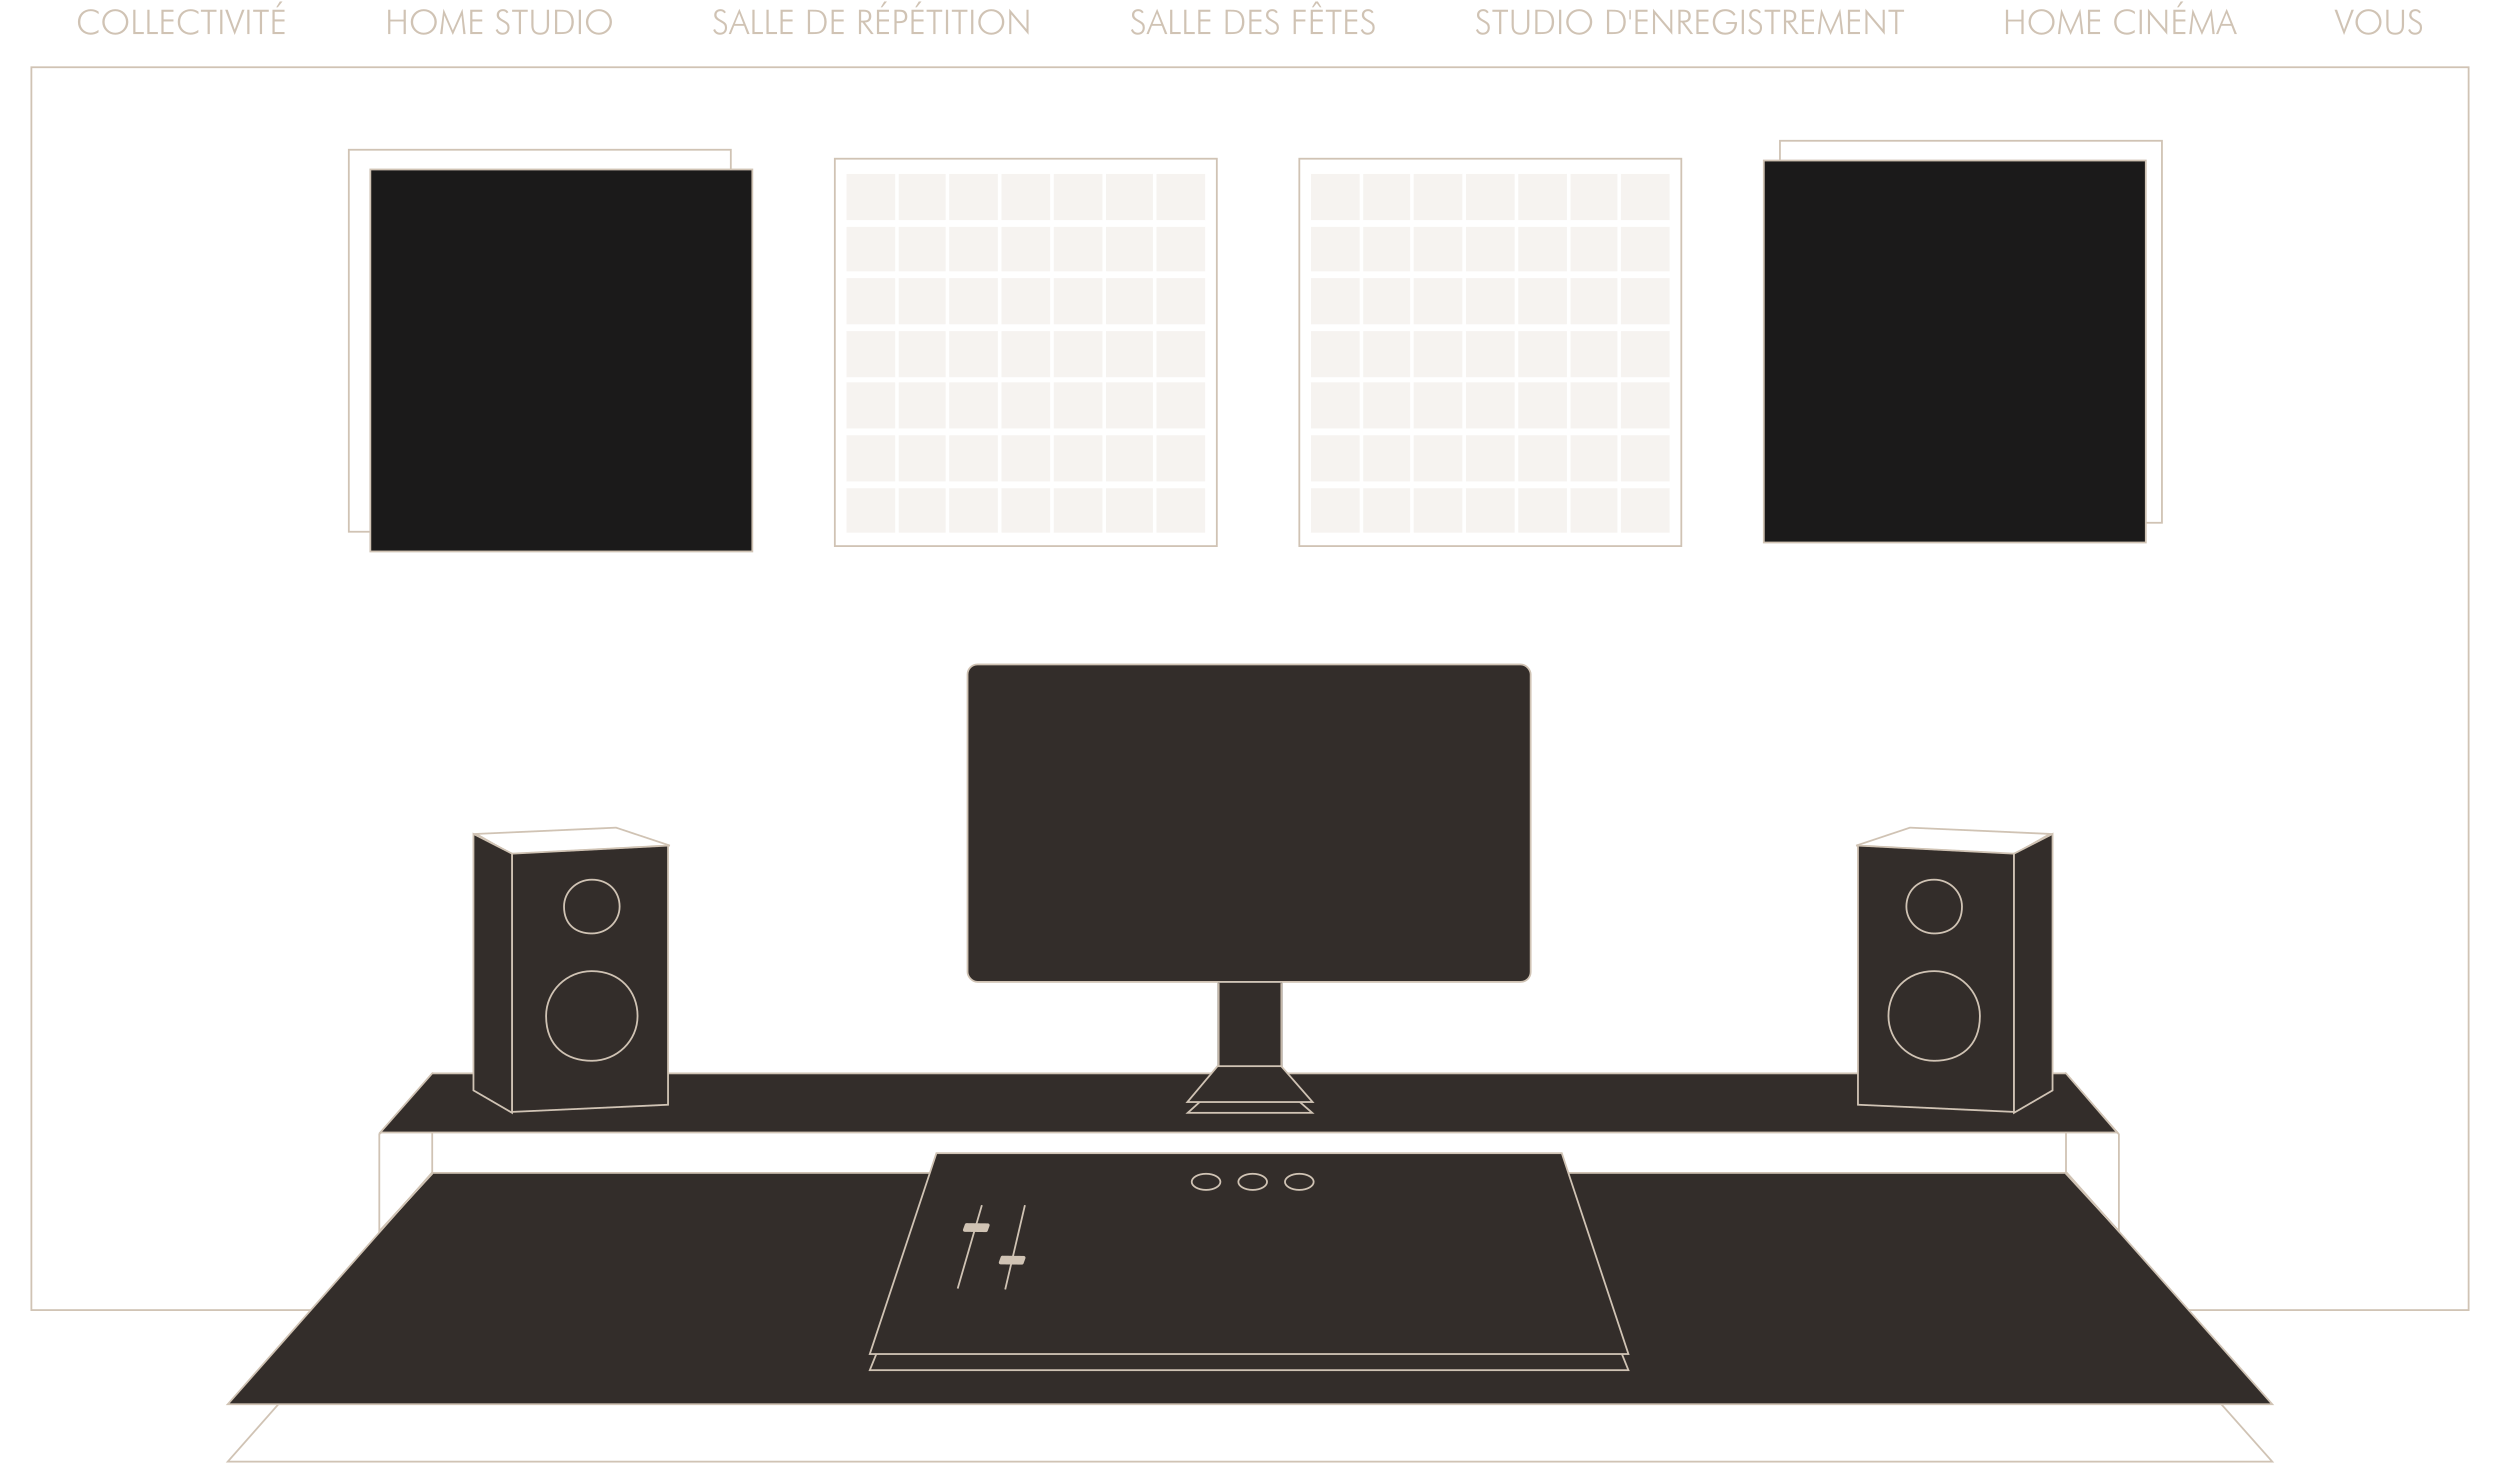 <svg width="1394" height="816" viewBox="0 0 1394 816" fill="none" xmlns="http://www.w3.org/2000/svg">
<rect x="17.5" y="37.5" width="1359" height="693" stroke="#D0C3B4"/>
<path d="M1152.5 686H240.786L127 815H1267L1152.5 686Z" stroke="#D0C3B4"/>
<path d="M1152.5 654H240.786L127 783H1267L1152.5 654Z" fill="#332D2A" stroke="#D0C3B4"/>
<rect x="194.5" y="83.5" width="213" height="213" stroke="#D0C3B4"/>
<rect x="206.5" y="94.5" width="213" height="213" fill="#1B1A1A" stroke="#D0C3B4"/>
<rect x="992.5" y="78.5" width="213" height="213" stroke="#D0C3B4"/>
<rect x="983.5" y="89.5" width="213" height="213" fill="#1B1A1A" stroke="#D0C3B4"/>
<path d="M522.149 672H870.85L908 764H485L522.149 672Z" stroke="#D0C3B4"/>
<path d="M522.149 643H870.85L908 755H485L522.149 643Z" fill="#332D2A" stroke="#D0C3B4"/>
<path d="M241 654.5L211.5 686.5V632.5L241 599V654.5Z" stroke="#D0C3B4"/>
<path d="M1152 654.5L1181.5 686.5V632.5L1152 599V654.5Z" stroke="#D0C3B4"/>
<path d="M1180.5 631.5H212L241 598.5H1152L1180.5 631.5Z" fill="#332D2A" stroke="#D0C3B4"/>
<path d="M343.5 461.5L265.5 465L285.5 476.5L373.5 471.5L343.5 461.5Z" stroke="#D0C3B4"/>
<path d="M285.5 476V620L372.5 616V471.5L285.5 476Z" fill="#332D2A" stroke="#D0C3B4"/>
<path d="M355.5 566.5C355.5 580.298 344.092 591.5 330 591.5C322.908 591.5 316.538 589.525 311.948 585.439C307.366 581.362 304.5 575.132 304.5 566.5C304.5 552.702 315.908 541.5 330 541.5C345.712 541.5 355.5 552.681 355.5 566.5Z" stroke="#D0C3B4"/>
<path d="M345.5 505.5C345.5 513.77 338.575 520.5 330 520.5C325.668 520.5 321.797 519.308 319.016 516.864C316.246 514.428 314.5 510.699 314.5 505.5C314.5 497.231 321.425 490.5 330 490.5C339.564 490.5 345.5 497.21 345.5 505.5Z" stroke="#D0C3B4"/>
<path d="M264 608V465L285.5 476V620.5L264 608Z" fill="#332D2A" stroke="#D0C3B4"/>
<path d="M1065 461.5L1143 465L1123 476.5L1035 471.5L1065 461.5Z" stroke="#D0C3B4"/>
<path d="M1123 476V620L1036 616V471.5L1123 476Z" fill="#332D2A" stroke="#D0C3B4"/>
<path d="M1053 566.5C1053 580.298 1064.41 591.5 1078.5 591.5C1085.59 591.5 1091.96 589.525 1096.55 585.439C1101.13 581.362 1104 575.132 1104 566.5C1104 552.702 1092.59 541.5 1078.5 541.5C1062.79 541.5 1053 552.681 1053 566.5Z" stroke="#D0C3B4"/>
<path d="M1063 505.5C1063 513.77 1069.92 520.5 1078.5 520.5C1082.83 520.5 1086.7 519.308 1089.48 516.864C1092.25 514.428 1094 510.699 1094 505.5C1094 497.231 1087.08 490.5 1078.5 490.5C1068.94 490.5 1063 497.21 1063 505.5Z" stroke="#D0C3B4"/>
<path d="M1144.5 608V465L1123 476V620.5L1144.5 608Z" fill="#332D2A" stroke="#D0C3B4"/>
<rect x="539.5" y="370.5" width="314" height="177" rx="5.5" fill="#332D2A" stroke="#D0C3B4"/>
<mask id="path-24-inside-1_252_4860" fill="white">
<path d="M679 548H715V595H679V548Z"/>
</mask>
<path d="M679 548H715V595H679V548Z" fill="#332D2A"/>
<path d="M714 548V595H716V548H714ZM680 595V548H678V595H680Z" fill="#D0C3B4" mask="url(#path-24-inside-1_252_4860)"/>
<path d="M662.295 620.5L678.833 605.5H714.453L731.665 620.5H662.295Z" stroke="#D0C3B4"/>
<path d="M662.073 614.5L678.873 594.5H714.413L731.899 614.5H662.073Z" fill="#332D2A" stroke="#D0C3B4"/>
<path d="M547.5 672L534 718.5" stroke="#D0C3B4"/>
<path d="M571.5 672L560.5 719" stroke="#D0C3B4"/>
<path d="M538.017 682.686C538.162 682.287 538.543 682.023 538.968 682.028L550.847 682.163C551.537 682.171 552.011 682.857 551.776 683.505L550.742 686.346C550.596 686.745 550.215 687.008 549.79 687.003L537.911 686.868C537.222 686.861 536.747 686.174 536.983 685.526L538.017 682.686Z" fill="#D0C3B4"/>
<path d="M558.017 700.833C558.162 700.434 558.543 700.17 558.968 700.175L570.847 700.31C571.537 700.318 572.011 701.004 571.776 701.652L570.742 704.493C570.596 704.892 570.215 705.156 569.79 705.151L557.911 705.016C557.222 705.008 556.747 704.321 556.983 703.674L558.017 700.833Z" fill="#D0C3B4"/>
<path d="M680.5 659C680.5 660.131 679.717 661.246 678.257 662.105C676.808 662.957 674.774 663.5 672.5 663.5C670.226 663.5 668.192 662.957 666.743 662.105C665.283 661.246 664.5 660.131 664.5 659C664.5 657.869 665.283 656.755 666.743 655.896C668.192 655.043 670.226 654.5 672.5 654.5C674.774 654.5 676.808 655.043 678.257 655.896C679.717 656.755 680.5 657.869 680.5 659Z" stroke="#D0C3B4"/>
<path d="M706.5 659C706.5 660.131 705.717 661.246 704.257 662.105C702.808 662.957 700.774 663.5 698.5 663.5C696.226 663.5 694.192 662.957 692.743 662.105C691.283 661.246 690.5 660.131 690.5 659C690.5 657.869 691.283 656.755 692.743 655.896C694.192 655.043 696.226 654.5 698.5 654.5C700.774 654.5 702.808 655.043 704.257 655.896C705.717 656.755 706.5 657.869 706.5 659Z" stroke="#D0C3B4"/>
<path d="M732.5 659C732.5 660.131 731.717 661.246 730.257 662.105C728.808 662.957 726.774 663.5 724.5 663.5C722.226 663.5 720.192 662.957 718.743 662.105C717.283 661.246 716.5 660.131 716.5 659C716.5 657.869 717.283 656.755 718.743 655.896C720.192 655.043 722.226 654.5 724.5 654.5C726.774 654.5 728.808 655.043 730.257 655.896C731.717 656.755 732.5 657.869 732.5 659Z" stroke="#D0C3B4"/>
<rect x="465.5" y="88.5" width="213" height="216" stroke="#D0C3B4"/>
<g opacity="0.2">
<rect x="472" y="97" width="27.136" height="25.714" fill="#D0C3B4"/>
<rect x="472" y="126.524" width="27.136" height="24.762" fill="#D0C3B4"/>
<rect x="472" y="155.095" width="27.136" height="25.714" fill="#D0C3B4"/>
<rect x="472" y="184.619" width="27.136" height="25.714" fill="#D0C3B4"/>
<rect x="472" y="213.191" width="27.136" height="25.714" fill="#D0C3B4"/>
<rect x="472" y="242.715" width="27.136" height="25.714" fill="#D0C3B4"/>
<rect x="472" y="272.238" width="27.136" height="24.762" fill="#D0C3B4"/>
<rect x="501.146" y="97" width="26.131" height="25.714" fill="#D0C3B4"/>
<rect x="501.146" y="126.524" width="26.131" height="24.762" fill="#D0C3B4"/>
<rect x="501.146" y="155.095" width="26.131" height="25.714" fill="#D0C3B4"/>
<rect x="501.146" y="184.619" width="26.131" height="25.714" fill="#D0C3B4"/>
<rect x="501.146" y="213.191" width="26.131" height="25.714" fill="#D0C3B4"/>
<rect x="501.146" y="242.715" width="26.131" height="25.714" fill="#D0C3B4"/>
<rect x="501.146" y="272.238" width="26.131" height="24.762" fill="#D0C3B4"/>
<rect x="529.286" y="97" width="27.136" height="25.714" fill="#D0C3B4"/>
<rect x="529.286" y="126.524" width="27.136" height="24.762" fill="#D0C3B4"/>
<rect x="529.286" y="155.095" width="27.136" height="25.714" fill="#D0C3B4"/>
<rect x="529.286" y="184.619" width="27.136" height="25.714" fill="#D0C3B4"/>
<rect x="529.286" y="213.191" width="27.136" height="25.714" fill="#D0C3B4"/>
<rect x="529.286" y="242.715" width="27.136" height="25.714" fill="#D0C3B4"/>
<rect x="529.286" y="272.238" width="27.136" height="24.762" fill="#D0C3B4"/>
<rect x="558.432" y="97" width="27.136" height="25.714" fill="#D0C3B4"/>
<rect x="558.432" y="126.524" width="27.136" height="24.762" fill="#D0C3B4"/>
<rect x="558.432" y="155.095" width="27.136" height="25.714" fill="#D0C3B4"/>
<rect x="558.432" y="184.619" width="27.136" height="25.714" fill="#D0C3B4"/>
<rect x="558.432" y="213.191" width="27.136" height="25.714" fill="#D0C3B4"/>
<rect x="558.432" y="242.715" width="27.136" height="25.714" fill="#D0C3B4"/>
<rect x="558.432" y="272.238" width="27.136" height="24.762" fill="#D0C3B4"/>
<rect x="587.578" y="97" width="27.136" height="25.714" fill="#D0C3B4"/>
<rect x="587.578" y="126.524" width="27.136" height="24.762" fill="#D0C3B4"/>
<rect x="587.578" y="155.095" width="27.136" height="25.714" fill="#D0C3B4"/>
<rect x="587.578" y="184.619" width="27.136" height="25.714" fill="#D0C3B4"/>
<rect x="587.578" y="213.191" width="27.136" height="25.714" fill="#D0C3B4"/>
<rect x="587.578" y="242.715" width="27.136" height="25.714" fill="#D0C3B4"/>
<rect x="587.578" y="272.238" width="27.136" height="24.762" fill="#D0C3B4"/>
<rect x="616.724" y="97" width="26.131" height="25.714" fill="#D0C3B4"/>
<rect x="616.724" y="126.524" width="26.131" height="24.762" fill="#D0C3B4"/>
<rect x="616.724" y="155.095" width="26.131" height="25.714" fill="#D0C3B4"/>
<rect x="616.724" y="184.619" width="26.131" height="25.714" fill="#D0C3B4"/>
<rect x="616.724" y="213.191" width="26.131" height="25.714" fill="#D0C3B4"/>
<rect x="616.724" y="242.715" width="26.131" height="25.714" fill="#D0C3B4"/>
<rect x="616.724" y="272.238" width="26.131" height="24.762" fill="#D0C3B4"/>
<rect x="644.864" y="97" width="27.136" height="25.714" fill="#D0C3B4"/>
<rect x="644.864" y="126.524" width="27.136" height="24.762" fill="#D0C3B4"/>
<rect x="644.864" y="155.095" width="27.136" height="25.714" fill="#D0C3B4"/>
<rect x="644.864" y="184.619" width="27.136" height="25.714" fill="#D0C3B4"/>
<rect x="644.864" y="213.191" width="27.136" height="25.714" fill="#D0C3B4"/>
<rect x="644.864" y="242.715" width="27.136" height="25.714" fill="#D0C3B4"/>
<rect x="644.864" y="272.238" width="27.136" height="24.762" fill="#D0C3B4"/>
</g>
<rect x="724.5" y="88.5" width="213" height="216" stroke="#D0C3B4"/>
<g opacity="0.2">
<rect x="731" y="97" width="27.136" height="25.714" fill="#D0C3B4"/>
<rect x="731" y="126.524" width="27.136" height="24.762" fill="#D0C3B4"/>
<rect x="731" y="155.095" width="27.136" height="25.714" fill="#D0C3B4"/>
<rect x="731" y="184.619" width="27.136" height="25.714" fill="#D0C3B4"/>
<rect x="731" y="213.191" width="27.136" height="25.714" fill="#D0C3B4"/>
<rect x="731" y="242.715" width="27.136" height="25.714" fill="#D0C3B4"/>
<rect x="731" y="272.238" width="27.136" height="24.762" fill="#D0C3B4"/>
<rect x="760.146" y="97" width="26.131" height="25.714" fill="#D0C3B4"/>
<rect x="760.146" y="126.524" width="26.131" height="24.762" fill="#D0C3B4"/>
<rect x="760.146" y="155.095" width="26.131" height="25.714" fill="#D0C3B4"/>
<rect x="760.146" y="184.619" width="26.131" height="25.714" fill="#D0C3B4"/>
<rect x="760.146" y="213.191" width="26.131" height="25.714" fill="#D0C3B4"/>
<rect x="760.146" y="242.715" width="26.131" height="25.714" fill="#D0C3B4"/>
<rect x="760.146" y="272.238" width="26.131" height="24.762" fill="#D0C3B4"/>
<rect x="788.286" y="97" width="27.136" height="25.714" fill="#D0C3B4"/>
<rect x="788.286" y="126.524" width="27.136" height="24.762" fill="#D0C3B4"/>
<rect x="788.286" y="155.095" width="27.136" height="25.714" fill="#D0C3B4"/>
<rect x="788.286" y="184.619" width="27.136" height="25.714" fill="#D0C3B4"/>
<rect x="788.286" y="213.191" width="27.136" height="25.714" fill="#D0C3B4"/>
<rect x="788.286" y="242.715" width="27.136" height="25.714" fill="#D0C3B4"/>
<rect x="788.286" y="272.238" width="27.136" height="24.762" fill="#D0C3B4"/>
<rect x="817.432" y="97" width="27.136" height="25.714" fill="#D0C3B4"/>
<rect x="817.432" y="126.524" width="27.136" height="24.762" fill="#D0C3B4"/>
<rect x="817.432" y="155.095" width="27.136" height="25.714" fill="#D0C3B4"/>
<rect x="817.432" y="184.619" width="27.136" height="25.714" fill="#D0C3B4"/>
<rect x="817.432" y="213.191" width="27.136" height="25.714" fill="#D0C3B4"/>
<rect x="817.432" y="242.715" width="27.136" height="25.714" fill="#D0C3B4"/>
<rect x="817.432" y="272.238" width="27.136" height="24.762" fill="#D0C3B4"/>
<rect x="846.578" y="97" width="27.136" height="25.714" fill="#D0C3B4"/>
<rect x="846.578" y="126.524" width="27.136" height="24.762" fill="#D0C3B4"/>
<rect x="846.578" y="155.095" width="27.136" height="25.714" fill="#D0C3B4"/>
<rect x="846.578" y="184.619" width="27.136" height="25.714" fill="#D0C3B4"/>
<rect x="846.578" y="213.191" width="27.136" height="25.714" fill="#D0C3B4"/>
<rect x="846.578" y="242.715" width="27.136" height="25.714" fill="#D0C3B4"/>
<rect x="846.578" y="272.238" width="27.136" height="24.762" fill="#D0C3B4"/>
<rect x="875.724" y="97" width="26.131" height="25.714" fill="#D0C3B4"/>
<rect x="875.724" y="126.524" width="26.131" height="24.762" fill="#D0C3B4"/>
<rect x="875.724" y="155.095" width="26.131" height="25.714" fill="#D0C3B4"/>
<rect x="875.724" y="184.619" width="26.131" height="25.714" fill="#D0C3B4"/>
<rect x="875.724" y="213.191" width="26.131" height="25.714" fill="#D0C3B4"/>
<rect x="875.724" y="242.715" width="26.131" height="25.714" fill="#D0C3B4"/>
<rect x="875.724" y="272.238" width="26.131" height="24.762" fill="#D0C3B4"/>
<rect x="903.864" y="97" width="27.136" height="25.714" fill="#D0C3B4"/>
<rect x="903.864" y="126.524" width="27.136" height="24.762" fill="#D0C3B4"/>
<rect x="903.864" y="155.095" width="27.136" height="25.714" fill="#D0C3B4"/>
<rect x="903.864" y="184.619" width="27.136" height="25.714" fill="#D0C3B4"/>
<rect x="903.864" y="213.191" width="27.136" height="25.714" fill="#D0C3B4"/>
<rect x="903.864" y="242.715" width="27.136" height="25.714" fill="#D0C3B4"/>
<rect x="903.864" y="272.238" width="27.136" height="24.762" fill="#D0C3B4"/>
</g>
<path d="M54.998 7.905L55.017 6.541C54.405 6.068 53.737 5.715 52.995 5.474C52.252 5.233 51.455 5.112 50.592 5.112C49.618 5.112 48.681 5.288 47.781 5.641C46.881 5.993 46.111 6.485 45.48 7.107C44.821 7.747 44.32 8.508 43.968 9.38C43.615 10.261 43.448 11.207 43.448 12.219C43.448 13.258 43.615 14.204 43.959 15.067C44.292 15.939 44.794 16.7 45.461 17.349C46.102 17.989 46.872 18.481 47.772 18.833C48.662 19.186 49.608 19.362 50.592 19.362C51.315 19.362 52.058 19.26 52.8 19.037C53.542 18.815 54.256 18.499 54.924 18.091V16.644C54.256 17.163 53.56 17.562 52.818 17.822C52.076 18.091 51.315 18.221 50.536 18.221C49.729 18.221 48.977 18.082 48.273 17.794C47.567 17.516 46.946 17.098 46.408 16.551C45.851 15.994 45.443 15.364 45.174 14.64C44.905 13.925 44.775 13.118 44.775 12.219C44.775 10.437 45.322 8.981 46.417 7.867C47.512 6.754 48.94 6.198 50.703 6.198C51.482 6.198 52.225 6.337 52.93 6.615C53.635 6.893 54.321 7.329 54.998 7.905ZM64.285 18.258C63.459 18.258 62.699 18.119 61.994 17.822C61.289 17.525 60.648 17.089 60.083 16.514C59.507 15.939 59.081 15.28 58.784 14.556C58.487 13.833 58.338 13.053 58.338 12.237C58.338 11.421 58.487 10.651 58.784 9.927C59.081 9.203 59.507 8.554 60.083 7.96C60.658 7.394 61.298 6.958 62.012 6.661C62.717 6.364 63.478 6.216 64.285 6.216C65.092 6.216 65.853 6.364 66.577 6.661C67.3 6.958 67.94 7.394 68.506 7.96C69.072 8.545 69.508 9.203 69.805 9.927C70.102 10.651 70.251 11.421 70.251 12.237C70.251 13.053 70.093 13.823 69.796 14.556C69.499 15.289 69.063 15.939 68.506 16.514C67.931 17.089 67.282 17.516 66.567 17.813C65.844 18.11 65.083 18.258 64.285 18.258ZM71.559 12.237C71.559 11.272 71.373 10.354 71.011 9.491C70.649 8.628 70.121 7.849 69.434 7.162C68.748 6.494 67.968 5.993 67.096 5.641C66.224 5.288 65.287 5.112 64.285 5.112C63.283 5.112 62.355 5.288 61.483 5.632C60.611 5.984 59.832 6.494 59.155 7.162C58.459 7.849 57.93 8.628 57.568 9.491C57.206 10.354 57.03 11.272 57.03 12.237C57.03 13.202 57.206 14.111 57.568 14.965C57.93 15.818 58.459 16.588 59.155 17.275C59.841 17.961 60.63 18.481 61.502 18.833C62.374 19.186 63.302 19.362 64.285 19.362C65.259 19.362 66.187 19.186 67.068 18.833C67.94 18.481 68.729 17.961 69.434 17.275C70.121 16.607 70.64 15.837 71.011 14.974C71.373 14.111 71.559 13.202 71.559 12.237ZM74.295 19H80.186V17.841H75.529V5.418H74.295V19ZM82.144 19H88.035V17.841H83.378V5.418H82.144V19ZM89.993 19H96.719V17.841H91.227V11.987H96.719V10.827H91.227V6.578H96.719V5.418H89.993V19ZM110.663 7.905L110.681 6.541C110.069 6.068 109.401 5.715 108.659 5.474C107.917 5.233 107.119 5.112 106.256 5.112C105.282 5.112 104.345 5.288 103.445 5.641C102.545 5.993 101.775 6.485 101.144 7.107C100.485 7.747 99.984 8.508 99.632 9.38C99.279 10.261 99.112 11.207 99.112 12.219C99.112 13.258 99.279 14.204 99.623 15.067C99.957 15.939 100.458 16.7 101.125 17.349C101.766 17.989 102.536 18.481 103.436 18.833C104.326 19.186 105.272 19.362 106.256 19.362C106.979 19.362 107.722 19.26 108.464 19.037C109.206 18.815 109.92 18.499 110.588 18.091V16.644C109.92 17.163 109.225 17.562 108.482 17.822C107.74 18.091 106.979 18.221 106.2 18.221C105.393 18.221 104.642 18.082 103.937 17.794C103.231 17.516 102.61 17.098 102.072 16.551C101.515 15.994 101.107 15.364 100.838 14.64C100.569 13.925 100.439 13.118 100.439 12.219C100.439 10.437 100.986 8.981 102.081 7.867C103.176 6.754 104.604 6.198 106.367 6.198C107.146 6.198 107.889 6.337 108.594 6.615C109.299 6.893 109.985 7.329 110.663 7.905ZM115.747 19H116.98V6.578H120.729V5.418H112.008V6.578H115.747V19ZM122.779 19H124.013V5.418H122.779V19ZM130.859 19.529L136.352 5.418H134.997L130.878 16.477L126.963 5.418H125.543L130.859 19.529ZM137.864 19H139.098V5.418H137.864V19ZM144.896 19H146.13V6.578H149.878V5.418H141.157V6.578H144.896V19ZM151.928 19H158.654V17.841H153.162V11.987H158.654V10.827H153.162V6.578H158.654V5.418H151.928V19ZM154.025 4.082H154.897L157.522 0.835H156.001L154.025 4.082ZM216.424 19H217.658V11.987H225.052V19H226.286V5.418H225.052V10.929H217.658V5.418H216.424V19ZM236.287 18.258C235.461 18.258 234.701 18.119 233.996 17.822C233.291 17.525 232.65 17.089 232.084 16.514C231.509 15.939 231.083 15.28 230.786 14.556C230.489 13.833 230.34 13.053 230.34 12.237C230.34 11.421 230.489 10.651 230.786 9.927C231.083 9.203 231.509 8.554 232.084 7.96C232.66 7.394 233.3 6.958 234.014 6.661C234.719 6.364 235.48 6.216 236.287 6.216C237.094 6.216 237.855 6.364 238.579 6.661C239.302 6.958 239.942 7.394 240.508 7.96C241.074 8.545 241.51 9.203 241.807 9.927C242.104 10.651 242.252 11.421 242.252 12.237C242.252 13.053 242.095 13.823 241.798 14.556C241.501 15.289 241.065 15.939 240.508 16.514C239.933 17.089 239.284 17.516 238.569 17.813C237.846 18.11 237.085 18.258 236.287 18.258ZM243.561 12.237C243.561 11.272 243.375 10.354 243.013 9.491C242.651 8.628 242.123 7.849 241.436 7.162C240.75 6.494 239.97 5.993 239.098 5.641C238.226 5.288 237.289 5.112 236.287 5.112C235.285 5.112 234.357 5.288 233.485 5.632C232.613 5.984 231.834 6.494 231.157 7.162C230.461 7.849 229.932 8.628 229.57 9.491C229.208 10.354 229.032 11.272 229.032 12.237C229.032 13.202 229.208 14.111 229.57 14.965C229.932 15.818 230.461 16.588 231.157 17.275C231.843 17.961 232.632 18.481 233.504 18.833C234.376 19.186 235.304 19.362 236.287 19.362C237.261 19.362 238.189 19.186 239.07 18.833C239.942 18.481 240.731 17.961 241.436 17.275C242.123 16.607 242.642 15.837 243.013 14.974C243.375 14.111 243.561 13.202 243.561 12.237ZM252.495 19.529L257.337 8.628L258.349 19H259.62L257.875 4.843L252.476 16.931L247.271 4.843L245.425 19H246.696L247.726 8.628L252.495 19.529ZM262.18 19H268.906V17.841H263.414V11.987H268.906V10.827H263.414V6.578H268.906V5.418H262.18V19ZM276.375 16.718C276.727 17.599 277.228 18.258 277.859 18.703C278.49 19.149 279.26 19.362 280.15 19.362C281.375 19.362 282.34 19.009 283.054 18.295C283.759 17.581 284.121 16.616 284.121 15.391C284.121 14.492 283.926 13.758 283.537 13.193C283.147 12.627 282.368 12.024 281.217 11.383C281.069 11.309 280.846 11.189 280.568 11.04C278.991 10.224 278.211 9.333 278.211 8.378C278.211 7.71 278.406 7.181 278.805 6.791C279.195 6.402 279.733 6.198 280.401 6.198C280.893 6.198 281.319 6.3 281.681 6.504C282.043 6.708 282.321 7.005 282.525 7.394L283.481 6.819C283.166 6.244 282.748 5.817 282.247 5.53C281.746 5.242 281.152 5.094 280.475 5.094C279.436 5.094 278.583 5.4 277.933 6.003C277.284 6.615 276.959 7.394 276.959 8.359C276.959 9.138 277.182 9.797 277.636 10.345C278.082 10.901 278.991 11.532 280.364 12.256C281.431 12.831 282.126 13.332 282.451 13.758C282.776 14.195 282.943 14.742 282.943 15.391C282.943 16.291 282.702 16.996 282.219 17.497C281.737 18.008 281.06 18.258 280.206 18.258C279.52 18.258 278.935 18.082 278.453 17.711C277.97 17.34 277.627 16.82 277.432 16.152L276.375 16.718ZM289.289 19H290.522V6.578H294.271V5.418H285.55V6.578H289.289V19ZM296.265 5.418V13.888C296.265 15.725 296.673 17.098 297.49 18.008C298.306 18.917 299.54 19.362 301.21 19.362C302.861 19.362 304.104 18.917 304.921 18.008C305.737 17.098 306.146 15.725 306.146 13.888V5.418H304.912V14.287C304.912 15.633 304.605 16.634 303.993 17.284C303.381 17.933 302.453 18.258 301.21 18.258C299.948 18.258 299.011 17.933 298.399 17.284C297.787 16.634 297.48 15.633 297.48 14.287V5.418H296.265ZM310.71 17.933V6.439H311.814H312.046C313.604 6.439 314.69 6.522 315.321 6.68C315.942 6.847 316.471 7.116 316.907 7.506C317.482 8.016 317.909 8.665 318.206 9.454C318.503 10.252 318.651 11.161 318.651 12.2C318.651 13.22 318.503 14.12 318.215 14.909C317.918 15.707 317.492 16.366 316.926 16.894C316.518 17.275 316.017 17.544 315.432 17.701C314.838 17.859 313.846 17.933 312.445 17.933H310.71ZM309.476 19H311.591H312.009C313.679 19 314.894 18.907 315.655 18.713C316.406 18.527 317.074 18.202 317.668 17.748C318.41 17.182 318.976 16.421 319.375 15.475C319.765 14.529 319.969 13.443 319.969 12.219C319.969 11.003 319.765 9.918 319.375 8.971C318.976 8.025 318.401 7.255 317.649 6.652C317.074 6.207 316.397 5.882 315.608 5.697C314.811 5.511 313.475 5.418 311.591 5.418H309.476V19ZM322.724 19H323.958V5.418H322.724V19ZM333.959 18.258C333.133 18.258 332.373 18.119 331.667 17.822C330.962 17.525 330.322 17.089 329.756 16.514C329.181 15.939 328.754 15.28 328.458 14.556C328.161 13.833 328.012 13.053 328.012 12.237C328.012 11.421 328.161 10.651 328.458 9.927C328.754 9.203 329.181 8.554 329.756 7.96C330.332 7.394 330.972 6.958 331.686 6.661C332.391 6.364 333.152 6.216 333.959 6.216C334.766 6.216 335.527 6.364 336.25 6.661C336.974 6.958 337.614 7.394 338.18 7.96C338.746 8.545 339.182 9.203 339.479 9.927C339.776 10.651 339.924 11.421 339.924 12.237C339.924 13.053 339.767 13.823 339.47 14.556C339.173 15.289 338.737 15.939 338.18 16.514C337.605 17.089 336.956 17.516 336.241 17.813C335.518 18.11 334.757 18.258 333.959 18.258ZM341.232 12.237C341.232 11.272 341.047 10.354 340.685 9.491C340.323 8.628 339.794 7.849 339.108 7.162C338.421 6.494 337.642 5.993 336.77 5.641C335.898 5.288 334.961 5.112 333.959 5.112C332.957 5.112 332.029 5.288 331.157 5.632C330.285 5.984 329.506 6.494 328.829 7.162C328.133 7.849 327.604 8.628 327.242 9.491C326.88 10.354 326.704 11.272 326.704 12.237C326.704 13.202 326.88 14.111 327.242 14.965C327.604 15.818 328.133 16.588 328.829 17.275C329.515 17.961 330.304 18.481 331.176 18.833C332.048 19.186 332.976 19.362 333.959 19.362C334.933 19.362 335.861 19.186 336.742 18.833C337.614 18.481 338.403 17.961 339.108 17.275C339.794 16.607 340.314 15.837 340.685 14.974C341.047 14.111 341.232 13.202 341.232 12.237ZM397.667 16.718C398.019 17.599 398.52 18.258 399.151 18.703C399.782 19.149 400.552 19.362 401.442 19.362C402.667 19.362 403.632 19.009 404.346 18.295C405.051 17.581 405.413 16.616 405.413 15.391C405.413 14.492 405.218 13.758 404.829 13.193C404.439 12.627 403.66 12.024 402.509 11.383C402.361 11.309 402.138 11.189 401.86 11.04C400.283 10.224 399.503 9.333 399.503 8.378C399.503 7.71 399.698 7.181 400.097 6.791C400.487 6.402 401.025 6.198 401.693 6.198C402.185 6.198 402.611 6.3 402.973 6.504C403.335 6.708 403.613 7.005 403.817 7.394L404.773 6.819C404.458 6.244 404.04 5.817 403.539 5.53C403.038 5.242 402.444 5.094 401.767 5.094C400.728 5.094 399.875 5.4 399.225 6.003C398.576 6.615 398.251 7.394 398.251 8.359C398.251 9.138 398.474 9.797 398.928 10.345C399.374 10.901 400.283 11.532 401.656 12.256C402.723 12.831 403.418 13.332 403.743 13.758C404.068 14.195 404.235 14.742 404.235 15.391C404.235 16.291 403.994 16.996 403.511 17.497C403.029 18.008 402.352 18.258 401.498 18.258C400.812 18.258 400.227 18.082 399.745 17.711C399.262 17.34 398.919 16.82 398.724 16.152L397.667 16.718ZM409.783 13.341L412.195 7.431L414.514 13.341H409.783ZM406.313 19H407.565L409.365 14.399H414.913L416.648 19H417.993L412.278 4.88L406.313 19ZM419.524 19H425.415V17.841H420.758V5.418H419.524V19ZM427.373 19H433.264V17.841H428.606V5.418H427.373V19ZM435.221 19H441.947V17.841H436.455V11.987H441.947V10.827H436.455V6.578H441.947V5.418H435.221V19ZM451.688 17.933V6.439H452.792H453.024C454.583 6.439 455.668 6.522 456.299 6.68C456.921 6.847 457.45 7.116 457.886 7.506C458.461 8.016 458.888 8.665 459.185 9.454C459.481 10.252 459.63 11.161 459.63 12.2C459.63 13.22 459.481 14.12 459.194 14.909C458.897 15.707 458.47 16.366 457.904 16.894C457.496 17.275 456.995 17.544 456.411 17.701C455.817 17.859 454.824 17.933 453.423 17.933H451.688ZM450.455 19H452.57H452.987C454.657 19 455.873 18.907 456.633 18.713C457.385 18.527 458.053 18.202 458.646 17.748C459.389 17.182 459.955 16.421 460.354 15.475C460.743 14.529 460.947 13.443 460.947 12.219C460.947 11.003 460.743 9.918 460.354 8.971C459.955 8.025 459.379 7.255 458.628 6.652C458.053 6.207 457.375 5.882 456.587 5.697C455.789 5.511 454.453 5.418 452.57 5.418H450.455V19ZM463.703 19H470.429V17.841H464.937V11.987H470.429V10.827H464.937V6.578H470.429V5.418H463.703V19ZM480.17 6.494H481.413C482.526 6.494 483.324 6.698 483.797 7.088C484.261 7.487 484.502 8.155 484.502 9.083C484.502 9.973 484.271 10.595 483.816 10.966C483.361 11.337 482.563 11.513 481.413 11.513H480.17V6.494ZM487.184 19L482.304 12.525C483.398 12.525 484.261 12.228 484.892 11.616C485.523 11.012 485.838 10.178 485.838 9.12C485.838 7.877 485.467 6.949 484.734 6.337C484.001 5.724 482.897 5.418 481.432 5.418H478.936V19H480.17V12.525H480.912L485.681 19H487.184ZM488.974 19H495.7V17.841H490.208V11.987H495.7V10.827H490.208V6.578H495.7V5.418H488.974V19ZM491.071 4.082H491.943L494.568 0.835H493.047L491.071 4.082ZM498.734 19H499.968V12.905H501.396C502.955 12.905 504.105 12.608 504.829 12.005C505.553 11.402 505.915 10.456 505.915 9.157C505.915 8.508 505.794 7.905 505.562 7.366C505.321 6.828 504.996 6.411 504.569 6.095C504.226 5.854 503.827 5.687 503.363 5.576C502.899 5.474 502.185 5.418 501.211 5.418H498.734V19ZM499.968 11.82V6.494H500.812C501.795 6.494 502.5 6.55 502.918 6.661C503.326 6.773 503.66 6.968 503.901 7.237C504.133 7.506 504.31 7.812 504.43 8.146C504.542 8.48 504.606 8.851 504.606 9.25C504.606 10.205 504.347 10.873 503.827 11.254C503.308 11.634 502.306 11.82 500.812 11.82H499.968ZM508.234 19H514.96V17.841H509.468V11.987H514.96V10.827H509.468V6.578H514.96V5.418H508.234V19ZM510.331 4.082H511.203L513.828 0.835H512.307L510.331 4.082ZM520.406 19H521.64V6.578H525.388V5.418H516.667V6.578H520.406V19ZM527.438 19H528.672V5.418H527.438V19ZM534.47 19H535.704V6.578H539.452V5.418H530.731V6.578H534.47V19ZM541.502 19H542.736V5.418H541.502V19ZM552.737 18.258C551.912 18.258 551.151 18.119 550.446 17.822C549.741 17.525 549.101 17.089 548.535 16.514C547.959 15.939 547.533 15.28 547.236 14.556C546.939 13.833 546.791 13.053 546.791 12.237C546.791 11.421 546.939 10.651 547.236 9.927C547.533 9.203 547.959 8.554 548.535 7.96C549.11 7.394 549.75 6.958 550.464 6.661C551.169 6.364 551.93 6.216 552.737 6.216C553.544 6.216 554.305 6.364 555.029 6.661C555.752 6.958 556.393 7.394 556.958 7.96C557.524 8.545 557.96 9.203 558.257 9.927C558.554 10.651 558.703 11.421 558.703 12.237C558.703 13.053 558.545 13.823 558.248 14.556C557.951 15.289 557.515 15.939 556.958 16.514C556.383 17.089 555.734 17.516 555.02 17.813C554.296 18.11 553.535 18.258 552.737 18.258ZM560.011 12.237C560.011 11.272 559.825 10.354 559.463 9.491C559.102 8.628 558.573 7.849 557.886 7.162C557.2 6.494 556.42 5.993 555.548 5.641C554.676 5.288 553.739 5.112 552.737 5.112C551.735 5.112 550.808 5.288 549.936 5.632C549.063 5.984 548.284 6.494 547.607 7.162C546.911 7.849 546.382 8.628 546.021 9.491C545.659 10.354 545.482 11.272 545.482 12.237C545.482 13.202 545.659 14.111 546.021 14.965C546.382 15.818 546.911 16.588 547.607 17.275C548.293 17.961 549.082 18.481 549.954 18.833C550.826 19.186 551.754 19.362 552.737 19.362C553.711 19.362 554.639 19.186 555.521 18.833C556.393 18.481 557.181 17.961 557.886 17.275C558.573 16.607 559.092 15.837 559.463 14.974C559.825 14.111 560.011 13.202 560.011 12.237ZM562.748 19H563.907V8.016L573.519 19.399V5.418H572.368V16.208L562.748 4.843V19ZM630.602 16.718C630.955 17.599 631.456 18.258 632.086 18.703C632.717 19.149 633.487 19.362 634.378 19.362C635.603 19.362 636.567 19.009 637.282 18.295C637.987 17.581 638.349 16.616 638.349 15.391C638.349 14.492 638.154 13.758 637.764 13.193C637.375 12.627 636.595 12.024 635.445 11.383C635.296 11.309 635.074 11.189 634.795 11.04C633.218 10.224 632.439 9.333 632.439 8.378C632.439 7.71 632.634 7.181 633.033 6.791C633.422 6.402 633.96 6.198 634.628 6.198C635.12 6.198 635.547 6.3 635.909 6.504C636.271 6.708 636.549 7.005 636.753 7.394L637.708 6.819C637.393 6.244 636.976 5.817 636.475 5.53C635.974 5.242 635.38 5.094 634.703 5.094C633.664 5.094 632.81 5.4 632.161 6.003C631.511 6.615 631.187 7.394 631.187 8.359C631.187 9.138 631.409 9.797 631.864 10.345C632.309 10.901 633.218 11.532 634.591 12.256C635.658 12.831 636.354 13.332 636.679 13.758C637.003 14.195 637.17 14.742 637.17 15.391C637.17 16.291 636.929 16.996 636.447 17.497C635.964 18.008 635.287 18.258 634.434 18.258C633.747 18.258 633.163 18.082 632.68 17.711C632.198 17.34 631.854 16.82 631.66 16.152L630.602 16.718ZM642.718 13.341L645.13 7.431L647.45 13.341H642.718ZM639.249 19H640.501L642.301 14.399H647.849L649.583 19H650.929L645.214 4.88L639.249 19ZM652.459 19H658.351V17.841H653.693V5.418H652.459V19ZM660.308 19H666.199V17.841H661.542V5.418H660.308V19ZM668.157 19H674.883V17.841H669.391V11.987H674.883V10.827H669.391V6.578H674.883V5.418H668.157V19ZM684.624 17.933V6.439H685.728H685.96C687.519 6.439 688.604 6.522 689.235 6.68C689.856 6.847 690.385 7.116 690.821 7.506C691.396 8.016 691.823 8.665 692.12 9.454C692.417 10.252 692.565 11.161 692.565 12.2C692.565 13.22 692.417 14.12 692.129 14.909C691.833 15.707 691.406 16.366 690.84 16.894C690.432 17.275 689.931 17.544 689.346 17.701C688.752 17.859 687.76 17.933 686.359 17.933H684.624ZM683.39 19H685.505H685.923C687.593 19 688.808 18.907 689.569 18.713C690.32 18.527 690.988 18.202 691.582 17.748C692.324 17.182 692.89 16.421 693.289 15.475C693.679 14.529 693.883 13.443 693.883 12.219C693.883 11.003 693.679 9.918 693.289 8.971C692.89 8.025 692.315 7.255 691.563 6.652C690.988 6.207 690.311 5.882 689.522 5.697C688.725 5.511 687.389 5.418 685.505 5.418H683.39V19ZM696.638 19H703.364V17.841H697.872V11.987H703.364V10.827H697.872V6.578H703.364V5.418H696.638V19ZM705.359 16.718C705.711 17.599 706.212 18.258 706.843 18.703C707.474 19.149 708.244 19.362 709.135 19.362C710.359 19.362 711.324 19.009 712.039 18.295C712.744 17.581 713.105 16.616 713.105 15.391C713.105 14.492 712.911 13.758 712.521 13.193C712.131 12.627 711.352 12.024 710.202 11.383C710.053 11.309 709.831 11.189 709.552 11.04C707.975 10.224 707.196 9.333 707.196 8.378C707.196 7.71 707.391 7.181 707.79 6.791C708.179 6.402 708.717 6.198 709.385 6.198C709.877 6.198 710.304 6.3 710.666 6.504C711.027 6.708 711.306 7.005 711.51 7.394L712.465 6.819C712.15 6.244 711.732 5.817 711.231 5.53C710.73 5.242 710.137 5.094 709.459 5.094C708.42 5.094 707.567 5.4 706.917 6.003C706.268 6.615 705.943 7.394 705.943 8.359C705.943 9.138 706.166 9.797 706.621 10.345C707.066 10.901 707.975 11.532 709.348 12.256C710.415 12.831 711.111 13.332 711.436 13.758C711.76 14.195 711.927 14.742 711.927 15.391C711.927 16.291 711.686 16.996 711.204 17.497C710.721 18.008 710.044 18.258 709.19 18.258C708.504 18.258 707.919 18.082 707.437 17.711C706.955 17.34 706.611 16.82 706.417 16.152L705.359 16.718ZM721.334 19H722.568V11.987H727.856V10.827H722.568V6.578H728.061V5.418H721.334V19ZM730.853 19H737.579V17.841H732.087V11.987H737.579V10.827H732.087V6.578H737.579V5.418H730.853V19ZM731.521 4.082H732.375L734.184 1.763L735.974 4.082H736.828L734.852 0.835H733.497L731.521 4.082ZM743.025 19H744.259V6.578H748.007V5.418H739.286V6.578H743.025V19ZM750.057 19H756.783V17.841H751.291V11.987H756.783V10.827H751.291V6.578H756.783V5.418H750.057V19ZM758.778 16.718C759.13 17.599 759.631 18.258 760.262 18.703C760.893 19.149 761.663 19.362 762.554 19.362C763.778 19.362 764.743 19.009 765.458 18.295C766.163 17.581 766.524 16.616 766.524 15.391C766.524 14.492 766.33 13.758 765.94 13.193C765.55 12.627 764.771 12.024 763.621 11.383C763.472 11.309 763.25 11.189 762.971 11.04C761.394 10.224 760.615 9.333 760.615 8.378C760.615 7.71 760.81 7.181 761.208 6.791C761.598 6.402 762.136 6.198 762.804 6.198C763.296 6.198 763.723 6.3 764.084 6.504C764.446 6.708 764.725 7.005 764.929 7.394L765.884 6.819C765.569 6.244 765.151 5.817 764.65 5.53C764.149 5.242 763.556 5.094 762.878 5.094C761.839 5.094 760.986 5.4 760.336 6.003C759.687 6.615 759.362 7.394 759.362 8.359C759.362 9.138 759.585 9.797 760.04 10.345C760.485 10.901 761.394 11.532 762.767 12.256C763.834 12.831 764.53 13.332 764.854 13.758C765.179 14.195 765.346 14.742 765.346 15.391C765.346 16.291 765.105 16.996 764.623 17.497C764.14 18.008 763.463 18.258 762.609 18.258C761.923 18.258 761.338 18.082 760.856 17.711C760.374 17.34 760.03 16.82 759.835 16.152L758.778 16.718ZM822.977 16.718C823.33 17.599 823.831 18.258 824.461 18.703C825.092 19.149 825.862 19.362 826.753 19.362C827.978 19.362 828.942 19.009 829.657 18.295C830.362 17.581 830.724 16.616 830.724 15.391C830.724 14.492 830.529 13.758 830.139 13.193C829.75 12.627 828.97 12.024 827.82 11.383C827.671 11.309 827.449 11.189 827.17 11.04C825.593 10.224 824.814 9.333 824.814 8.378C824.814 7.71 825.009 7.181 825.408 6.791C825.797 6.402 826.335 6.198 827.003 6.198C827.495 6.198 827.922 6.3 828.284 6.504C828.646 6.708 828.924 7.005 829.128 7.394L830.083 6.819C829.768 6.244 829.351 5.817 828.85 5.53C828.349 5.242 827.755 5.094 827.078 5.094C826.039 5.094 825.185 5.4 824.536 6.003C823.886 6.615 823.562 7.394 823.562 8.359C823.562 9.138 823.784 9.797 824.239 10.345C824.684 10.901 825.593 11.532 826.966 12.256C828.033 12.831 828.729 13.332 829.054 13.758C829.378 14.195 829.545 14.742 829.545 15.391C829.545 16.291 829.304 16.996 828.822 17.497C828.339 18.008 827.662 18.258 826.809 18.258C826.122 18.258 825.538 18.082 825.055 17.711C824.573 17.34 824.229 16.82 824.035 16.152L822.977 16.718ZM835.891 19H837.125V6.578H840.873V5.418H832.152V6.578H835.891V19ZM842.868 5.418V13.888C842.868 15.725 843.276 17.098 844.092 18.008C844.909 18.917 846.143 19.362 847.812 19.362C849.464 19.362 850.707 18.917 851.523 18.008C852.34 17.098 852.748 15.725 852.748 13.888V5.418H851.514V14.287C851.514 15.633 851.208 16.634 850.596 17.284C849.983 17.933 849.056 18.258 847.812 18.258C846.551 18.258 845.614 17.933 845.001 17.284C844.389 16.634 844.083 15.633 844.083 14.287V5.418H842.868ZM857.312 17.933V6.439H858.417H858.648C860.207 6.439 861.292 6.522 861.923 6.68C862.545 6.847 863.074 7.116 863.51 7.506C864.085 8.016 864.512 8.665 864.809 9.454C865.105 10.252 865.254 11.161 865.254 12.2C865.254 13.22 865.105 14.12 864.818 14.909C864.521 15.707 864.094 16.366 863.528 16.894C863.12 17.275 862.619 17.544 862.035 17.701C861.441 17.859 860.448 17.933 859.047 17.933H857.312ZM856.079 19H858.194H858.611C860.281 19 861.497 18.907 862.257 18.713C863.009 18.527 863.677 18.202 864.271 17.748C865.013 17.182 865.579 16.421 865.978 15.475C866.367 14.529 866.571 13.443 866.571 12.219C866.571 11.003 866.367 9.918 865.978 8.971C865.579 8.025 865.003 7.255 864.252 6.652C863.677 6.207 863 5.882 862.211 5.697C861.413 5.511 860.077 5.418 858.194 5.418H856.079V19ZM869.327 19H870.561V5.418H869.327V19ZM880.562 18.258C879.736 18.258 878.975 18.119 878.27 17.822C877.565 17.525 876.925 17.089 876.359 16.514C875.784 15.939 875.357 15.28 875.06 14.556C874.763 13.833 874.615 13.053 874.615 12.237C874.615 11.421 874.763 10.651 875.06 9.927C875.357 9.203 875.784 8.554 876.359 7.96C876.934 7.394 877.574 6.958 878.289 6.661C878.994 6.364 879.754 6.216 880.562 6.216C881.369 6.216 882.129 6.364 882.853 6.661C883.577 6.958 884.217 7.394 884.783 7.96C885.349 8.545 885.785 9.203 886.082 9.927C886.378 10.651 886.527 11.421 886.527 12.237C886.527 13.053 886.369 13.823 886.072 14.556C885.775 15.289 885.339 15.939 884.783 16.514C884.208 17.089 883.558 17.516 882.844 17.813C882.12 18.11 881.359 18.258 880.562 18.258ZM887.835 12.237C887.835 11.272 887.649 10.354 887.288 9.491C886.926 8.628 886.397 7.849 885.71 7.162C885.024 6.494 884.245 5.993 883.373 5.641C882.5 5.288 881.563 5.112 880.562 5.112C879.56 5.112 878.632 5.288 877.76 5.632C876.888 5.984 876.108 6.494 875.431 7.162C874.735 7.849 874.207 8.628 873.845 9.491C873.483 10.354 873.307 11.272 873.307 12.237C873.307 13.202 873.483 14.111 873.845 14.965C874.207 15.818 874.735 16.588 875.431 17.275C876.118 17.961 876.906 18.481 877.778 18.833C878.65 19.186 879.578 19.362 880.562 19.362C881.536 19.362 882.463 19.186 883.345 18.833C884.217 18.481 885.005 17.961 885.71 17.275C886.397 16.607 886.917 15.837 887.288 14.974C887.649 14.111 887.835 13.202 887.835 12.237ZM897.279 17.933V6.439H898.383H898.615C900.174 6.439 901.259 6.522 901.89 6.68C902.512 6.847 903.041 7.116 903.477 7.506C904.052 8.016 904.479 8.665 904.775 9.454C905.072 10.252 905.221 11.161 905.221 12.2C905.221 13.22 905.072 14.12 904.785 14.909C904.488 15.707 904.061 16.366 903.495 16.894C903.087 17.275 902.586 17.544 902.001 17.701C901.408 17.859 900.415 17.933 899.014 17.933H897.279ZM896.045 19H898.161H898.578C900.248 19 901.463 18.907 902.224 18.713C902.976 18.527 903.644 18.202 904.237 17.748C904.979 17.182 905.545 16.421 905.944 15.475C906.334 14.529 906.538 13.443 906.538 12.219C906.538 11.003 906.334 9.918 905.944 8.971C905.545 8.025 904.97 7.255 904.219 6.652C903.644 6.207 902.966 5.882 902.178 5.697C901.38 5.511 900.044 5.418 898.161 5.418H896.045V19ZM909.331 5.697H908.533V10.827H909.331V5.697ZM911.947 19H918.673V17.841H913.181V11.987H918.673V10.827H913.181V6.578H918.673V5.418H911.947V19ZM921.707 19H922.866V8.016L932.478 19.399V5.418H931.327V16.208L921.707 4.843V19ZM937.098 6.494H938.341C939.454 6.494 940.252 6.698 940.725 7.088C941.189 7.487 941.43 8.155 941.43 9.083C941.43 9.973 941.198 10.595 940.744 10.966C940.289 11.337 939.491 11.513 938.341 11.513H937.098V6.494ZM944.111 19L939.231 12.525C940.326 12.525 941.189 12.228 941.82 11.616C942.451 11.012 942.766 10.178 942.766 9.12C942.766 7.877 942.395 6.949 941.662 6.337C940.929 5.724 939.825 5.418 938.359 5.418H935.864V19H937.098V12.525H937.84L942.608 19H944.111ZM945.902 19H952.628V17.841H947.136V11.987H952.628V10.827H947.136V6.578H952.628V5.418H945.902V19ZM966.794 8.832L967.694 8.053C967.156 7.088 966.405 6.364 965.421 5.864C964.438 5.363 963.25 5.112 961.877 5.112C960.857 5.112 959.938 5.288 959.113 5.632C958.287 5.984 957.545 6.504 956.896 7.199C956.283 7.849 955.819 8.6 955.504 9.472C955.179 10.345 955.021 11.263 955.021 12.237C955.021 14.371 955.652 16.087 956.933 17.395C958.204 18.713 959.874 19.362 961.933 19.362C964.002 19.362 965.625 18.75 966.813 17.525C967.991 16.3 968.585 14.612 968.585 12.441V12.293H962.545V13.36H967.23C967.203 14.807 966.711 15.985 965.755 16.876C964.8 17.776 963.566 18.221 962.044 18.221C961.237 18.221 960.495 18.091 959.827 17.813C959.15 17.534 958.538 17.126 958 16.57C957.461 16.013 957.044 15.382 956.766 14.658C956.487 13.944 956.348 13.183 956.348 12.367C956.348 10.558 956.877 9.083 957.935 7.942C958.992 6.81 960.356 6.235 962.044 6.235C963.046 6.235 963.956 6.457 964.763 6.893C965.561 7.339 966.238 7.979 966.794 8.832ZM971.192 19H972.426V5.418H971.192V19ZM974.773 16.718C975.125 17.599 975.626 18.258 976.257 18.703C976.888 19.149 977.658 19.362 978.549 19.362C979.773 19.362 980.738 19.009 981.453 18.295C982.158 17.581 982.52 16.616 982.52 15.391C982.52 14.492 982.325 13.758 981.935 13.193C981.545 12.627 980.766 12.024 979.616 11.383C979.467 11.309 979.245 11.189 978.966 11.04C977.389 10.224 976.61 9.333 976.61 8.378C976.61 7.71 976.805 7.181 977.204 6.791C977.593 6.402 978.131 6.198 978.799 6.198C979.291 6.198 979.718 6.3 980.08 6.504C980.441 6.708 980.72 7.005 980.924 7.394L981.879 6.819C981.564 6.244 981.146 5.817 980.646 5.53C980.145 5.242 979.551 5.094 978.874 5.094C977.834 5.094 976.981 5.4 976.332 6.003C975.682 6.615 975.357 7.394 975.357 8.359C975.357 9.138 975.58 9.797 976.035 10.345C976.48 10.901 977.389 11.532 978.762 12.256C979.829 12.831 980.525 13.332 980.85 13.758C981.174 14.195 981.341 14.742 981.341 15.391C981.341 16.291 981.1 16.996 980.618 17.497C980.135 18.008 979.458 18.258 978.604 18.258C977.918 18.258 977.333 18.082 976.851 17.711C976.369 17.34 976.025 16.82 975.831 16.152L974.773 16.718ZM987.687 19H988.921V6.578H992.669V5.418H983.948V6.578H987.687V19ZM995.953 6.494H997.196C998.31 6.494 999.107 6.698 999.581 7.088C1000.04 7.487 1000.29 8.155 1000.29 9.083C1000.29 9.973 1000.05 10.595 999.599 10.966C999.145 11.337 998.347 11.513 997.196 11.513H995.953V6.494ZM1002.97 19L998.087 12.525C999.182 12.525 1000.04 12.228 1000.68 11.616C1001.31 11.012 1001.62 10.178 1001.62 9.12C1001.62 7.877 1001.25 6.949 1000.52 6.337C999.785 5.724 998.681 5.418 997.215 5.418H994.719V19H995.953V12.525H996.695L1001.46 19H1002.97ZM1004.76 19H1011.48V17.841H1005.99V11.987H1011.48V10.827H1005.99V6.578H1011.48V5.418H1004.76V19ZM1020.71 19.529L1025.56 8.628L1026.57 19H1027.84L1026.1 4.843L1020.7 16.931L1015.49 4.843L1013.65 19H1014.92L1015.95 8.628L1020.71 19.529ZM1030.4 19H1037.13V17.841H1031.63V11.987H1037.13V10.827H1031.63V6.578H1037.13V5.418H1030.4V19ZM1040.16 19H1041.32V8.016L1050.93 19.399V5.418H1049.78V16.208L1040.16 4.843V19ZM1056.73 19H1057.96V6.578H1061.71V5.418H1052.99V6.578H1056.73V19ZM1118.5 19H1119.73V11.987H1127.13V19H1128.36V5.418H1127.13V10.929H1119.73V5.418H1118.5V19ZM1138.36 18.258C1137.53 18.258 1136.77 18.119 1136.07 17.822C1135.36 17.525 1134.72 17.089 1134.16 16.514C1133.58 15.939 1133.16 15.28 1132.86 14.556C1132.56 13.833 1132.41 13.053 1132.41 12.237C1132.41 11.421 1132.56 10.651 1132.86 9.927C1133.16 9.203 1133.58 8.554 1134.16 7.96C1134.73 7.394 1135.37 6.958 1136.09 6.661C1136.79 6.364 1137.55 6.216 1138.36 6.216C1139.17 6.216 1139.93 6.364 1140.65 6.661C1141.38 6.958 1142.02 7.394 1142.58 7.96C1143.15 8.545 1143.58 9.203 1143.88 9.927C1144.18 10.651 1144.33 11.421 1144.33 12.237C1144.33 13.053 1144.17 13.823 1143.87 14.556C1143.57 15.289 1143.14 15.939 1142.58 16.514C1142.01 17.089 1141.36 17.516 1140.64 17.813C1139.92 18.11 1139.16 18.258 1138.36 18.258ZM1145.63 12.237C1145.63 11.272 1145.45 10.354 1145.09 9.491C1144.72 8.628 1144.2 7.849 1143.51 7.162C1142.82 6.494 1142.04 5.993 1141.17 5.641C1140.3 5.288 1139.36 5.112 1138.36 5.112C1137.36 5.112 1136.43 5.288 1135.56 5.632C1134.69 5.984 1133.91 6.494 1133.23 7.162C1132.53 7.849 1132.01 8.628 1131.64 9.491C1131.28 10.354 1131.11 11.272 1131.11 12.237C1131.11 13.202 1131.28 14.111 1131.64 14.965C1132.01 15.818 1132.53 16.588 1133.23 17.275C1133.92 17.961 1134.71 18.481 1135.58 18.833C1136.45 19.186 1137.38 19.362 1138.36 19.362C1139.33 19.362 1140.26 19.186 1141.14 18.833C1142.02 18.481 1142.8 17.961 1143.51 17.275C1144.2 16.607 1144.72 15.837 1145.09 14.974C1145.45 14.111 1145.63 13.202 1145.63 12.237ZM1154.57 19.529L1159.41 8.628L1160.42 19H1161.69L1159.95 4.843L1154.55 16.931L1149.34 4.843L1147.5 19H1148.77L1149.8 8.628L1154.57 19.529ZM1164.25 19H1170.98V17.841H1165.49V11.987H1170.98V10.827H1165.49V6.578H1170.98V5.418H1164.25V19ZM1190.4 7.905L1190.42 6.541C1189.8 6.068 1189.14 5.715 1188.39 5.474C1187.65 5.233 1186.85 5.112 1185.99 5.112C1185.02 5.112 1184.08 5.288 1183.18 5.641C1182.28 5.993 1181.51 6.485 1180.88 7.107C1180.22 7.747 1179.72 8.508 1179.37 9.38C1179.01 10.261 1178.85 11.207 1178.85 12.219C1178.85 13.258 1179.01 14.204 1179.36 15.067C1179.69 15.939 1180.19 16.7 1180.86 17.349C1181.5 17.989 1182.27 18.481 1183.17 18.833C1184.06 19.186 1185.01 19.362 1185.99 19.362C1186.71 19.362 1187.46 19.26 1188.2 19.037C1188.94 18.815 1189.65 18.499 1190.32 18.091V16.644C1189.65 17.163 1188.96 17.562 1188.22 17.822C1187.47 18.091 1186.71 18.221 1185.93 18.221C1185.13 18.221 1184.38 18.082 1183.67 17.794C1182.97 17.516 1182.34 17.098 1181.81 16.551C1181.25 15.994 1180.84 15.364 1180.57 14.64C1180.3 13.925 1180.17 13.118 1180.17 12.219C1180.17 10.437 1180.72 8.981 1181.82 7.867C1182.91 6.754 1184.34 6.198 1186.1 6.198C1186.88 6.198 1187.62 6.337 1188.33 6.615C1189.03 6.893 1189.72 7.329 1190.4 7.905ZM1193.07 19H1194.3V5.418H1193.07V19ZM1197.69 19H1198.85V8.016L1208.46 19.399V5.418H1207.31V16.208L1197.69 4.843V19ZM1211.85 19H1218.57V17.841H1213.08V11.987H1218.57V10.827H1213.08V6.578H1218.57V5.418H1211.85V19ZM1213.94 4.082H1214.81L1217.44 0.835H1215.92L1213.94 4.082ZM1227.8 19.529L1232.65 8.628L1233.66 19H1234.93L1233.18 4.843L1227.78 16.931L1222.58 4.843L1220.73 19H1222L1223.03 8.628L1227.8 19.529ZM1239.1 13.341L1241.52 7.431L1243.83 13.341H1239.1ZM1235.63 19H1236.89L1238.69 14.399H1244.23L1245.97 19H1247.31L1241.6 4.88L1235.63 19ZM1307.04 19.529L1312.53 5.418H1311.18L1307.06 16.477L1303.14 5.418H1301.73L1307.04 19.529ZM1320.66 18.258C1319.83 18.258 1319.07 18.119 1318.37 17.822C1317.66 17.525 1317.02 17.089 1316.46 16.514C1315.88 15.939 1315.46 15.28 1315.16 14.556C1314.86 13.833 1314.71 13.053 1314.71 12.237C1314.71 11.421 1314.86 10.651 1315.16 9.927C1315.46 9.203 1315.88 8.554 1316.46 7.96C1317.03 7.394 1317.67 6.958 1318.39 6.661C1319.09 6.364 1319.85 6.216 1320.66 6.216C1321.47 6.216 1322.23 6.364 1322.95 6.661C1323.68 6.958 1324.32 7.394 1324.88 7.96C1325.45 8.545 1325.88 9.203 1326.18 9.927C1326.48 10.651 1326.63 11.421 1326.63 12.237C1326.63 13.053 1326.47 13.823 1326.17 14.556C1325.87 15.289 1325.44 15.939 1324.88 16.514C1324.31 17.089 1323.66 17.516 1322.94 17.813C1322.22 18.11 1321.46 18.258 1320.66 18.258ZM1327.93 12.237C1327.93 11.272 1327.75 10.354 1327.39 9.491C1327.02 8.628 1326.5 7.849 1325.81 7.162C1325.12 6.494 1324.34 5.993 1323.47 5.641C1322.6 5.288 1321.66 5.112 1320.66 5.112C1319.66 5.112 1318.73 5.288 1317.86 5.632C1316.99 5.984 1316.21 6.494 1315.53 7.162C1314.83 7.849 1314.31 8.628 1313.94 9.491C1313.58 10.354 1313.41 11.272 1313.41 12.237C1313.41 13.202 1313.58 14.111 1313.94 14.965C1314.31 15.818 1314.83 16.588 1315.53 17.275C1316.22 17.961 1317 18.481 1317.88 18.833C1318.75 19.186 1319.68 19.362 1320.66 19.362C1321.63 19.362 1322.56 19.186 1323.44 18.833C1324.32 18.481 1325.1 17.961 1325.81 17.275C1326.5 16.607 1327.02 15.837 1327.39 14.974C1327.75 14.111 1327.93 13.202 1327.93 12.237ZM1330.61 5.418V13.888C1330.61 15.725 1331.02 17.098 1331.84 18.008C1332.66 18.917 1333.89 19.362 1335.56 19.362C1337.21 19.362 1338.45 18.917 1339.27 18.008C1340.09 17.098 1340.5 15.725 1340.5 13.888V5.418H1339.26V14.287C1339.26 15.633 1338.96 16.634 1338.34 17.284C1337.73 17.933 1336.8 18.258 1335.56 18.258C1334.3 18.258 1333.36 17.933 1332.75 17.284C1332.14 16.634 1331.83 15.633 1331.83 14.287V5.418H1330.61ZM1342.79 16.718C1343.14 17.599 1343.64 18.258 1344.27 18.703C1344.9 19.149 1345.67 19.362 1346.56 19.362C1347.79 19.362 1348.75 19.009 1349.47 18.295C1350.17 17.581 1350.53 16.616 1350.53 15.391C1350.53 14.492 1350.34 13.758 1349.95 13.193C1349.56 12.627 1348.78 12.024 1347.63 11.383C1347.48 11.309 1347.26 11.189 1346.98 11.04C1345.4 10.224 1344.62 9.333 1344.62 8.378C1344.62 7.71 1344.82 7.181 1345.22 6.791C1345.61 6.402 1346.15 6.198 1346.81 6.198C1347.3 6.198 1347.73 6.3 1348.09 6.504C1348.46 6.708 1348.73 7.005 1348.94 7.394L1349.89 6.819C1349.58 6.244 1349.16 5.817 1348.66 5.53C1348.16 5.242 1347.56 5.094 1346.89 5.094C1345.85 5.094 1344.99 5.4 1344.35 6.003C1343.7 6.615 1343.37 7.394 1343.37 8.359C1343.37 9.138 1343.59 9.797 1344.05 10.345C1344.49 10.901 1345.4 11.532 1346.78 12.256C1347.84 12.831 1348.54 13.332 1348.86 13.758C1349.19 14.195 1349.35 14.742 1349.35 15.391C1349.35 16.291 1349.11 16.996 1348.63 17.497C1348.15 18.008 1347.47 18.258 1346.62 18.258C1345.93 18.258 1345.35 18.082 1344.86 17.711C1344.38 17.34 1344.04 16.82 1343.84 16.152L1342.79 16.718Z" fill="#D0C3B4"/>
</svg>
